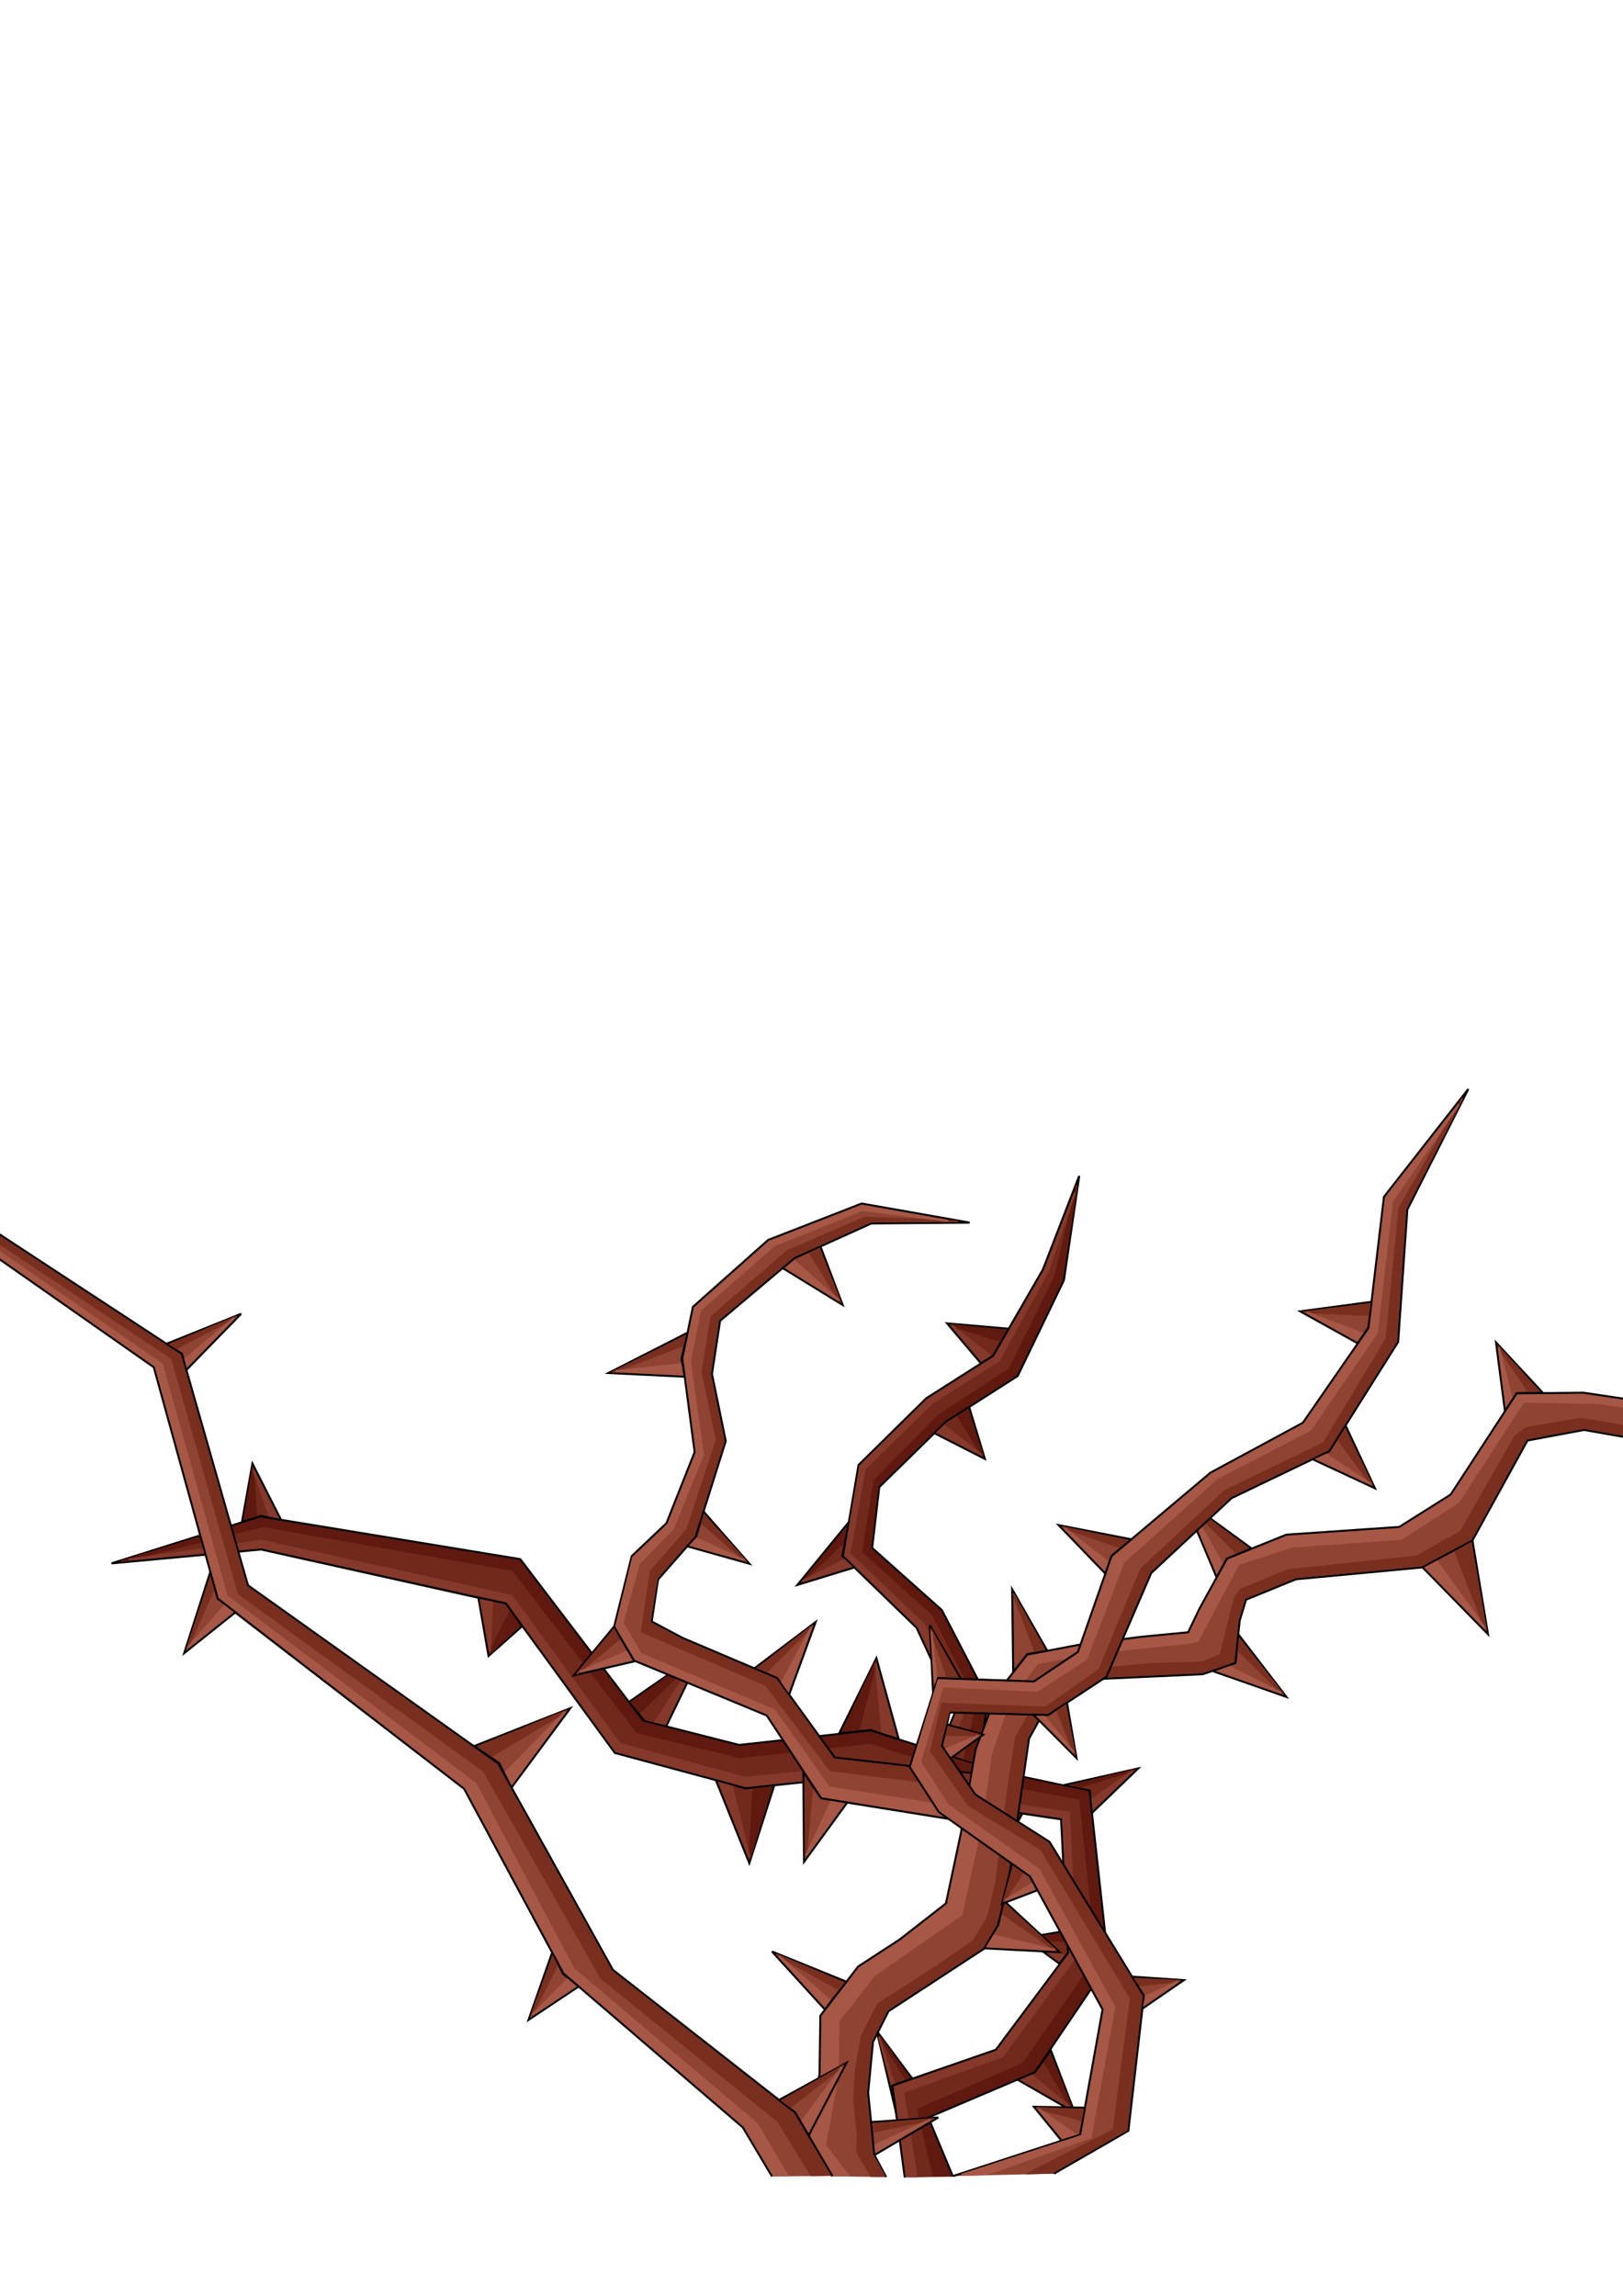 <?xml version="1.0" encoding="UTF-8" standalone="no"?>
<!-- Created with Inkscape (http://www.inkscape.org/) -->

<svg
   width="210mm"
   height="297mm"
   viewBox="0 0 210 297"
   version="1.1"
   id="svg1"
   inkscape:version="1.3.2 (091e20e, 2023-11-25, custom)"
   sodipodi:docname="AnimatedThornbushDie1.svg"
   xmlns:inkscape="http://www.inkscape.org/namespaces/inkscape"
   xmlns:sodipodi="http://sodipodi.sourceforge.net/DTD/sodipodi-0.dtd"
   xmlns="http://www.w3.org/2000/svg"
   xmlns:svg="http://www.w3.org/2000/svg">
  <sodipodi:namedview
     id="namedview1"
     pagecolor="#ffffff"
     bordercolor="#000000"
     borderopacity="0.25"
     inkscape:showpageshadow="2"
     inkscape:pageopacity="0.0"
     inkscape:pagecheckerboard="0"
     inkscape:deskcolor="#d1d1d1"
     inkscape:document-units="mm"
     inkscape:zoom="0.35355339"
     inkscape:cx="-330.92597"
     inkscape:cy="799.03066"
     inkscape:window-width="1920"
     inkscape:window-height="1009"
     inkscape:window-x="2552"
     inkscape:window-y="-3"
     inkscape:window-maximized="1"
     inkscape:current-layer="layer1" />
  <defs
     id="defs1" />
  <g
     inkscape:label="Ebene 1"
     inkscape:groupmode="layer"
     id="layer1">
    <g
       id="g28"
       inkscape:label="Arm3"
       style="display:inline"
       transform="rotate(-1.355,584.992,-847.531)">
      <path
         style="fill:#71291c;fill-opacity:1;stroke:#000000;stroke-width:0.265"
         d="m 90.501,270.311 -1.331,-11.915 13.502,-4.328 9.61,-12.26 -0.468,-17.339 -7.948,-1.381 -15.11,-5.046 -17.629,1.443 -16.833,-4.97 -13.594,-19.595 -31.541,-7.799 -19.4,1.338 19.417,-5.604 33.467,6.313 15.393,21.242 12.359,3.46 17.038,-1.478 17.076,5.873 11.066,2.627 1.92,22.343 -9.869,13.863 -13.906,5.525 3.006,7.718"
         id="path18"
         sodipodi:nodetypes="ccccccccccccccccccccccc" />
      <path
         style="fill:#71291c;fill-opacity:1;stroke:#000000;stroke-width:0.265"
         d="m 89.564,261.847 -0.393,-3.451 2.582,-0.87 -4.435,-6.238 z"
         id="path19"
         sodipodi:nodetypes="ccccc" />
      <path
         style="fill:#71291c;fill-opacity:1;stroke:#000000;stroke-width:0.265"
         d="m 105.382,257.999 2.243,-0.899 2.158,-2.783 2.878,8.098 z"
         id="path20"
         sodipodi:nodetypes="ccccc" />
      <path
         style="fill:#71291c;fill-opacity:1;stroke:#000000;stroke-width:0.265"
         d="m 111.133,243.122 1.166,-1.358 -0.059,-2.874 -5.511,0.809 z"
         id="path21"
         sodipodi:nodetypes="ccccc" />
      <path
         style="fill:#71291c;fill-opacity:1;stroke:#000000;stroke-width:0.265"
         d="m 115.803,223.757 -0.204,-2.908 -3.466,-0.767 9.806,-1.955 z"
         id="path22"
         sodipodi:nodetypes="ccccc" />
      <path
         style="fill:#71291c;fill-opacity:1;stroke:#000000;stroke-width:0.265"
         d="m 106.855,223.539 -3.064,-0.444 -3.044,-1.134 1.618,9.462 z"
         id="path23"
         sodipodi:nodetypes="ccccc" />
      <path
         style="fill:#71291c;fill-opacity:1;stroke:#000000;stroke-width:0.265"
         d="m 91.049,213.6 -3.63,-1.253 -4.034,0.309 5.029,-9.584 z"
         id="path24"
         sodipodi:nodetypes="ccccc" />
      <path
         style="fill:#71291c;fill-opacity:1;stroke:#000000;stroke-width:0.265"
         d="m 74.825,219.165 -3.781,0.331 -3.775,-1.177 4.081,10.855 z"
         id="path25"
         sodipodi:nodetypes="ccccc" />
      <path
         style="fill:#71291c;fill-opacity:1;stroke:#000000;stroke-width:0.265"
         d="m 42.674,197.853 -2.021,-3.017 -3.537,-0.817 1.136,7.565 z"
         id="path26"
         sodipodi:nodetypes="ccccc" />
      <path
         style="fill:#71291c;fill-opacity:1;stroke:#000000;stroke-width:0.265"
         d="m 61.013,211.236 -2.762,-0.735 -1.987,-2.528 9.693,-6.391 z"
         id="path27"
         sodipodi:nodetypes="ccccc" />
      <path
         style="fill:#71291c;fill-opacity:1;stroke:#000000;stroke-width:0.265"
         d="m 6.775,183.476 2.456,-0.684 2.603,0.584 -3.533,-7.381 z"
         id="path28"
         sodipodi:nodetypes="ccccc" />
      <path
         style="fill:#71291c;fill-opacity:1;stroke:#000000;stroke-width:0.265"
         d="m 101.165,217.067 1.603,-8.282 -5.746,-11.74 -8.82,-8.248 1.097,-7.844 8.829,-8.243 9.415,-5.706 6.279,-12.245 2.304,-13.451 -4.98,11.996 -6.705,11.006 -8.768,5.286 -8.976,8.423 -2.282,11.786 9.293,9.449 4.775,10.958 -2.314,5.067"
         id="path29"
         sodipodi:nodetypes="ccccccccccccccccc" />
      <path
         style="fill:#71291c;fill-opacity:1;stroke:#000000;stroke-width:0.265"
         d="m 101.495,206.302 8.564,0.099 -7.809,5.004 0.5,-2.607 z"
         id="path30"
         sodipodi:nodetypes="ccccc" />
      <path
         style="fill:#71291c;fill-opacity:1;stroke:#000000;stroke-width:0.265"
         d="m 85.912,191.239 -1.583,-1.493 0.926,-4.358 -6.825,7.955 z"
         id="path31"
         sodipodi:nodetypes="ccccc" />
      <path
         style="fill:#71291c;fill-opacity:1;stroke:#000000;stroke-width:0.265"
         d="m 96.559,174.114 1.599,-1.464 3.016,-1.802 1.881,6.772 z"
         id="path32"
         sodipodi:nodetypes="ccccc" />
      <path
         style="fill:#71291c;fill-opacity:1;stroke:#000000;stroke-width:0.265"
         d="m 102.817,165.226 c 0.084,0.041 1.634,-0.946 1.634,-0.946 l 2.061,-3.418 -7.925,-0.88 z"
         id="path33"
         sodipodi:nodetypes="ccccc" />
      <path
         style="fill:#5f190e;fill-opacity:1;stroke:#5f190e;stroke-width:0.265;stroke-opacity:1"
         d="m 120.817,281.446 -2.052,-8.532 13.662,-5.955 9.493,-13.73 -2.149,-20.554 -10.175,-1.84 -16.942,-5.377 -16.89,1.85 -13.314,-3.228 -16.075,-20.986 -32.349,-5.669 -18.353,4.59 18.027,-5.564 33.451,5.492 15.892,20.86 12.577,3.208 16.995,-1.883 17.161,5.453 10.938,2.236 2.437,22.104 -9.429,13.949 -13.942,5.915 3.177,7.672 z"
         id="path85"
         sodipodi:nodetypes="cccccccccccccccccccccccc"
         transform="rotate(1.355,584.992,-847.53)" />
      <path
         style="fill:#5f190e;fill-opacity:1;stroke:#5f190e;stroke-width:0.265;stroke-opacity:1"
         d="m 99.522,216.34 1.821,-7.271 -5.461,-11.459 -8.843,-8.337 1.654,-9.155 8.546,-8.251 9.278,-5.753 6.231,-11.943 3.028,-11.699 -2.2,12.202 -6.227,12.148 -9.334,5.617 -8.912,8.339 -1.153,8.157 8.864,8.255 5.694,11.649 -1.571,8.01 z"
         id="path86"
         sodipodi:nodetypes="cccccccccccccccccc" />
      <path
         style="fill:#5f190e;fill-opacity:1;stroke:#5f190e;stroke-width:0.265;stroke-opacity:1"
         d="m 90.913,257.539 -3.322,-5.646 3.752,5.513 z"
         id="path87"
         sodipodi:nodetypes="cccc" />
      <path
         style="fill:#5f190e;fill-opacity:1;stroke:#5f190e;stroke-width:0.265;stroke-opacity:1"
         d="m 108.932,255.83 3.466,6.299 -2.711,-7.286 z"
         id="path88"
         sodipodi:nodetypes="cccc" />
      <path
         style="fill:#5f190e;fill-opacity:1;stroke:#5f190e;stroke-width:0.265;stroke-opacity:1"
         d="m 112.006,240.223 -4.931,-0.365 4.933,-0.67 z"
         id="path89"
         sodipodi:nodetypes="cccc" />
      <path
         style="fill:#5f190e;fill-opacity:1;stroke:#5f190e;stroke-width:0.265;stroke-opacity:1"
         d="m 114.402,220.318 7.18,-2.014 -8.182,1.791 z"
         id="path90"
         sodipodi:nodetypes="cccc" />
      <path
         style="fill:#5f190e;fill-opacity:1;stroke:#5f190e;stroke-width:0.265;stroke-opacity:1"
         d="m 104.464,223.456 -2.045,7.565 4.024,-7.28 z"
         id="path91"
         sodipodi:nodetypes="cccc" />
      <path
         style="fill:#5f190e;fill-opacity:1;stroke:#5f190e;stroke-width:0.265;stroke-opacity:1"
         d="m 85.911,212.212 2.484,-8.804 -4.561,8.964 z"
         id="path92"
         sodipodi:nodetypes="cccc" />
      <path
         style="fill:#5f190e;fill-opacity:1;stroke:#5f190e;stroke-width:0.265;stroke-opacity:1"
         d="m 57.659,209.325 7.895,-7.317 -8.921,6.015 z"
         id="path93"
         sodipodi:nodetypes="cccc" />
      <path
         style="fill:#5f190e;fill-opacity:1;stroke:#5f190e;stroke-width:0.265;stroke-opacity:1"
         d="m 72.116,219.663 -0.754,9.065 3.068,-9.256 z"
         id="path94"
         sodipodi:nodetypes="cccc" />
      <path
         style="fill:#5f190e;fill-opacity:1;stroke:#5f190e;stroke-width:0.265;stroke-opacity:1"
         d="m 41.114,196.005 -2.772,5.296 3.972,-3.506 z"
         id="path95"
         sodipodi:nodetypes="cccc" />
      <path
         style="fill:#5f190e;fill-opacity:1;stroke:#5f190e;stroke-width:0.265;stroke-opacity:1"
         d="m 8.621,182.698 -0.258,-6.268 -1.265,6.69 z"
         id="path96"
         sodipodi:nodetypes="cccc" />
      <path
         style="fill:#5f190e;fill-opacity:1;stroke:#5f190e;stroke-width:0.265;stroke-opacity:1"
         d="m 102.524,207.769 7.062,-1.213 -7.657,0.015 z"
         id="path97"
         sodipodi:nodetypes="cccc" />
      <path
         style="fill:#5f190e;fill-opacity:1;stroke:#5f190e;stroke-width:0.265;stroke-opacity:1"
         d="m 84.4,188.057 -5.278,4.836 5.653,-6.532 z"
         id="path98"
         sodipodi:nodetypes="cccc" />
      <path
         style="fill:#5f190e;fill-opacity:1;stroke:#5f190e;stroke-width:0.265;stroke-opacity:1"
         d="m 99.723,172.022 3.096,5.322 -1.802,-6.099 z"
         id="path99"
         sodipodi:nodetypes="cccc" />
      <path
         style="fill:#5f190e;fill-opacity:1;stroke:#5f190e;stroke-width:0.265;stroke-opacity:1"
         d="m 105.311,162.367 -6.38,-2.175 7.152,0.889 z"
         id="path100"
         sodipodi:nodetypes="cccc" />
      <path
         style="fill:#84392a;fill-opacity:1;stroke:#84392a;stroke-width:0.265;stroke-opacity:1"
         d="m 115.343,269.588 -1.619,-6.071 1.908,5.935 z"
         id="path134"
         transform="rotate(1.355,584.992,-847.53)"
         sodipodi:nodetypes="cccc" />
      <path
         style="fill:#84392a;fill-opacity:1;stroke:#84392a;stroke-width:0.265;stroke-opacity:1"
         d="m 105.963,258.049 6.256,3.785 -4.956,-4.314 z"
         id="path135"
         sodipodi:nodetypes="cccc" />
      <path
         style="fill:#84392a;fill-opacity:1;stroke:#84392a;stroke-width:0.265;stroke-opacity:1"
         d="m 111.101,242.756 -3.666,-2.854 4.24,2.17 z"
         id="path136"
         sodipodi:nodetypes="cccc" />
      <path
         style="fill:#84392a;fill-opacity:1;stroke:#84392a;stroke-width:0.265;stroke-opacity:1"
         d="m 116.039,223.162 5.213,-4.765 -5.303,3.591 z"
         id="path137"
         sodipodi:nodetypes="cccc" />
      <path
         style="fill:#84392a;fill-opacity:1;stroke:#84392a;stroke-width:0.265;stroke-opacity:1"
         d="m 102.632,210.845 6.637,-4.216 -6.432,3.131 z"
         id="path138"
         sodipodi:nodetypes="cccc" />
      <path
         style="fill:#84392a;fill-opacity:1;stroke:#84392a;stroke-width:0.265;stroke-opacity:1"
         d="m 79.012,192.903 c 0.089,-0.028 6.38,-1.797 6.38,-1.797 l -0.866,-0.833 z"
         id="path139"
         sodipodi:nodetypes="cccc" />
      <path
         style="fill:#84392a;fill-opacity:1;stroke:#84392a;stroke-width:0.265;stroke-opacity:1"
         d="m 96.994,174.048 5.669,3.06 -4.762,-3.875 z"
         id="path140"
         sodipodi:nodetypes="cccc" />
      <path
         style="fill:#84392a;fill-opacity:1;stroke:#84392a;stroke-width:0.265;stroke-opacity:1"
         d="m 99.188,160.294 3.707,4.599 1.102,-0.644 z"
         id="path141"
         sodipodi:nodetypes="cccc" />
      <path
         style="fill:#84392a;fill-opacity:1;stroke:#84392a;stroke-width:0.265;stroke-opacity:1"
         d="m 92.026,270.204 -1.477,-10.937 12.942,-4.336 9.794,-12.653 -0.448,-18.643 -8.879,-1.534 -15.04,-5.291 -17.856,1.318 -16.102,-4.76 -13.557,-19.472 -32.182,-7.891 -17.206,2.032 17.18,-1.192 31.618,7.756 13.638,19.686 16.694,4.933 17.629,-1.439 15.143,5.047 8.144,1.396 0.505,17.643 -9.743,12.428 -13.355,4.29 1.267,11.559 z"
         id="path142"
         sodipodi:nodetypes="cccccccccccccccccccccccc" />
      <path
         style="fill:#84392a;fill-opacity:1;stroke:#84392a;stroke-width:0.265;stroke-opacity:1"
         d="m 97.353,215.57 2.283,-5.589 -4.958,-11.13 -9.431,-9.39 2.237,-10.928 8.931,-8.334 8.711,-5.235 6.653,-11.396 3.734,-10.093 -4.119,9.941 -6.76,11.094 -8.799,5.29 -8.931,8.387 -2.237,11.489 9.26,9.429 4.829,11.062 -2.266,5.062 z"
         id="path143"
         sodipodi:nodetypes="cccccccccccccccccc" />
      <path
         style="fill:#84392a;fill-opacity:1;stroke:#84392a;stroke-width:0.265;stroke-opacity:1"
         d="m 102.391,222.866 0.108,7.786 -1.409,-8.269 z"
         id="path144"
         sodipodi:nodetypes="cccc" />
      <path
         style="fill:#84392a;fill-opacity:1;stroke:#84392a;stroke-width:0.265;stroke-opacity:1"
         d="m 90.682,213.196 -2.372,-9.445 0.622,8.852 z"
         id="path145"
         sodipodi:nodetypes="cccc" />
      <path
         style="fill:#84392a;fill-opacity:1;stroke:#84392a;stroke-width:0.265;stroke-opacity:1"
         d="m 69.352,219.248 2.021,9.226 -3.659,-9.734 z"
         id="path146"
         sodipodi:nodetypes="cccc" />
      <path
         style="fill:#84392a;fill-opacity:1;stroke:#84392a;stroke-width:0.265;stroke-opacity:1"
         d="m 60.879,210.927 4.462,-8.706 -5.726,8.382 z"
         id="path147"
         sodipodi:nodetypes="cccc" />
      <path
         style="fill:#84392a;fill-opacity:1;stroke:#84392a;stroke-width:0.265;stroke-opacity:1"
         d="m 37.427,194.357 1.011,6.674 0.435,-6.346 z"
         id="path148"
         sodipodi:nodetypes="cccc" />
      <path
         style="fill:#84392a;fill-opacity:1;stroke:#84392a;stroke-width:0.265;stroke-opacity:1"
         d="m 11.369,183.002 -2.978,-6.205 1.929,5.969 z"
         id="path149"
         sodipodi:nodetypes="cccc" />
    </g>
    <g
       id="g10"
       inkscape:label="Arm1"
       style="display:inline"
       transform="rotate(-1.355,584.992,-847.531)">
      <path
         style="display:inline;fill:#8f4333;fill-opacity:1;stroke:#000000;stroke-width:0.265;stroke-opacity:1"
         d="m 88.086,270.198 -1.455,-2.887 -0.616,-8.084 0.781,-6.539 2.102,-3.932 12.619,-7.829 1.781,-2.95 1.442,-5.236 3.165,-18.805 3.076,-5.245 4.807,-2.232 14.784,-0.326 4.241,-1.33 0.705,-5.477 0.884,-2.701 6.521,-2.486 16.413,-1.151 6.517,-3.303 7.446,-12.784 7.357,-1.194 10.357,2.08 11.604,-2.435 9.999,-8.958 -10.182,5.365 -7.588,1.593 -14.145,-2.455 -8.66,-0.116 -8.834,12.873 -6.758,4.04 -14.619,0.652 -7.745,2.901 -3.723,6.392 -1.536,3.031 -6.124,0.442 -8.164,0.861 -6.611,1.098 -4.058,4.923 -2.901,7.204 -2.147,10.713 -2.156,9.079 -6.102,4.526 -5.455,3.379 -5.031,6.236 -0.286,7.517 -1.589,8.177 2.908,5.115"
         id="path1"
         sodipodi:nodetypes="cccccccccccccccccccccccccccccccccccccccccccccc" />
      <path
         style="fill:#8f4333;fill-opacity:1;stroke:#000000;stroke-width:0.265"
         d="m 86.626,267.325 8.383,-4.668 -8.705,0.387 z"
         id="path2"
         sodipodi:nodetypes="cccc" />
      <path
         style="fill:#8f4333;fill-opacity:1;stroke:#000000;stroke-width:0.265"
         d="m 80.68,248.343 c 0.036,-0.111 2.887,-3.521 2.887,-3.521 l -9.553,-4.14 z"
         id="path3"
         sodipodi:nodetypes="cccc" />
      <path
         style="fill:#8f4333;fill-opacity:1;stroke:#000000;stroke-width:0.265"
         d="m 101.464,240.914 1.882,-2.986 0.836,-3.085 7.029,6.807 z"
         id="path4"
         sodipodi:nodetypes="ccccc" />
      <path
         style="fill:#8f4333;fill-opacity:1;stroke:#000000;stroke-width:0.265"
         d="m 106.07,205.282 1.886,-2.28 2.565,-0.396 -4.332,-8.034 z"
         id="path5"
         sodipodi:nodetypes="ccccc" />
      <path
         style="fill:#8f4333;fill-opacity:1;stroke:#000000;stroke-width:0.265"
         d="m 131.868,205.756 2.982,-0.981 0.471,-3.663 6.003,8.208 z"
         id="path6"
         sodipodi:nodetypes="ccccc" />
      <path
         style="fill:#8f4333;fill-opacity:1;stroke:#000000;stroke-width:0.265"
         d="m 132.66,193.615 1.378,-2.33 3.203,-1.289 -8.6,-6.579 z"
         id="path7"
         sodipodi:nodetypes="ccccc" />
      <path
         style="fill:#8f4333;fill-opacity:1;stroke:#000000;stroke-width:0.265"
         d="m 159.324,192.967 6.549,-3.319 1.723,12.178 z"
         id="path8"
         sodipodi:nodetypes="cccc" />
      <path
         style="fill:#8f4333;fill-opacity:1;stroke:#000000;stroke-width:0.265"
         d="m 170.472,172.969 1.599,-2.226 3.336,0.013 -5.872,-6.62 z"
         id="path9"
         sodipodi:nodetypes="ccccc" />
      <path
         style="fill:#8f4333;fill-opacity:1;stroke:#000000;stroke-width:0.265"
         d="m 190.953,177.826 6.626,-1.449 -1.821,10.526 z"
         id="path10"
         sodipodi:nodetypes="cccc" />
      <path
         style="fill:#8f4333;fill-opacity:1;stroke:#000000;stroke-width:0.265"
         d="m 98.999,224.384 -18.143,-3.356 -6.797,-10.889 -16.985,-7.503 -2.493,-4.409 2.507,-9.119 4.58,-4.136 3.87,-9.12 -1.309,-12.146 1.527,-6.637 9.938,-8.425 12.208,-4.422 13.897,2.796 -12.712,-0.197 -10.081,4.274 -9.781,7.855 -1.216,6.845 1.58,8.723 -4.191,12.284 -4.999,5.432 -0.938,5.401 3.954,2.22 12.094,5.466 7.209,10.459 17.525,2.426"
         id="path34"
         sodipodi:nodetypes="ccccccccccccccccccccccccc" />
      <path
         style="fill:#8f4333;fill-opacity:1;stroke:#000000;stroke-width:0.265"
         d="m 84.194,221.648 -3.354,-0.642 -2.224,-3.399 -0.181,11.566 z"
         id="path35"
         sodipodi:nodetypes="ccccc" />
      <path
         style="fill:#8f4333;fill-opacity:1;stroke:#000000;stroke-width:0.265"
         d="m 76.974,207.601 -1.455,-2.262 -2.888,-1.353 8.031,-5.779 z"
         id="path36"
         sodipodi:nodetypes="ccccc" />
      <path
         style="fill:#8f4333;fill-opacity:1;stroke:#000000;stroke-width:0.265"
         d="m 57.087,202.73 -2.514,-4.555 -5.349,6.18 z"
         id="path37"
         sodipodi:nodetypes="cccc" />
      <path
         style="fill:#8f4333;fill-opacity:1;stroke:#000000;stroke-width:0.265"
         d="m 64.253,188.002 1.21,-1.215 1.035,-3.22 5.77,6.888 z"
         id="path38"
         sodipodi:nodetypes="ccccc" />
      <path
         style="fill:#8f4333;fill-opacity:1;stroke:#000000;stroke-width:0.265"
         d="m 64.472,166.071 -0.341,-2.34 0.846,-3.336 -10.345,4.965 z"
         id="path39"
         sodipodi:nodetypes="ccccc" />
      <path
         style="fill:#8f4333;fill-opacity:1;stroke:#000000;stroke-width:0.265"
         d="m 77.502,152.332 1.628,-1.297 3.298,-1.411 2.695,7.645 z"
         id="path40"
         sodipodi:nodetypes="ccccc" />
      <path
         style="fill:#782f1f;fill-opacity:1;stroke:#782f1f;stroke-width:0.265;stroke-opacity:1"
         d="m 112.202,281.692 -1.692,-0.051 -1.747,-3.116 0.136,-2.219 -0.379,-4.406 0.333,-4.025 0.893,-4.383 2.152,-4.02 7.872,-4.806 4.701,-3.087 1.936,-3.057 1.174,-4.488 1.056,-7.135 1.015,-6.41 0.934,-5.108 3.4,-5.728 1.266,-1.013 3.659,-1.706 9.507,-0.629 6.508,-0.035 2.376,-0.945 1.059,-3.837 1.001,-3.659 0.838,-0.907 6.081,-2.341 16.632,-1.348 5.84,-3.108 7.329,-12.168 1.473,-1.043 7.124,-1.015 10.868,2.13 10.964,-2.071 9.498,-7.368 -9.151,8.162 -11.524,2.397 -10.323,-2.061 -7.533,1.214 -7.421,12.785 -6.516,3.304 -16.341,1.133 -6.664,2.541 -0.941,2.838 -0.66,5.324 -4.054,1.284 -14.842,0.336 -4.889,2.277 -3.14,5.343 -3.185,18.833 -1.408,5.215 -1.828,2.911 -12.531,7.768 -2.16,4.043 -0.81,6.621 0.618,8.022 z"
         id="path51"
         sodipodi:nodetypes="ccccccccccccccccccccccccccccccccccccccccccccccccccccccc"
         transform="translate(-24.342,-11.642)" />
      <path
         style="fill:#782f1f;fill-opacity:1;stroke:#782f1f;stroke-width:0.265;stroke-opacity:1"
         d="m 124.08,231.652 -17.617,-2.602 -8.091,-11.233 -15.86,-7.257 1.312,-7.748 4.869,-5.322 4.092,-11.506 -1.638,-8.762 1.296,-7.136 10.06,-8.309 10.119,-4.079 12.029,0.753 -11.262,-0.251 -10.152,4.308 -9.912,7.925 -1.234,6.999 1.574,8.735 -4.156,12.138 -4.907,5.35 -1.062,5.771 4.115,2.31 12.04,5.447 7.201,10.481 17.521,2.414 z"
         id="path53"
         sodipodi:nodetypes="ccccccccccccccccccccccccc"
         transform="translate(-24.342,-11.642)" />
      <path
         style="fill:#782f1f;stroke:#782f1f;stroke-width:0.265"
         d="m 113.088,275.759 7.769,-1.654 -7.868,0.665 z"
         id="path70"
         sodipodi:nodetypes="cccc"
         transform="rotate(1.355,584.992,-847.53)" />
      <path
         style="fill:#782f1f;stroke:#782f1f;stroke-width:0.265"
         d="m 108.453,257.325 -8.045,-4.499 8.707,3.659 z"
         id="path71"
         sodipodi:nodetypes="cccc"
         transform="rotate(1.355,584.992,-847.53)" />
      <path
         style="fill:#782f1f;stroke:#782f1f;stroke-width:0.265"
         d="m 129.771,247.568 6.909,4.807 -6.633,-5.977 z"
         id="path72"
         sodipodi:nodetypes="cccc"
         transform="rotate(1.355,584.992,-847.53)" />
      <path
         style="fill:#782f1f;stroke:#782f1f;stroke-width:0.265"
         d="m 133.915,213.559 -2.815,-7.41 3.984,7.199 z"
         id="path73"
         sodipodi:nodetypes="cccc"
         transform="rotate(1.355,584.992,-847.53)" />
      <path
         style="fill:#782f1f;stroke:#782f1f;stroke-width:0.265"
         d="m 160.27,213.528 5.785,5.707 -5.633,-7.11 z"
         id="path74"
         sodipodi:nodetypes="cccc"
         transform="rotate(1.355,584.992,-847.53)" />
      <path
         style="fill:#782f1f;stroke:#782f1f;stroke-width:0.265"
         d="m 159.935,200.849 -6.433,-6.473 7.866,5.872 z"
         id="path75"
         sodipodi:nodetypes="cccc"
         transform="rotate(1.355,584.992,-847.53)" />
      <path
         style="fill:#782f1f;stroke:#782f1f;stroke-width:0.265"
         d="m 188.325,200.749 3.959,10.218 -1.974,-11.286 z"
         id="path76"
         sodipodi:nodetypes="cccc"
         transform="rotate(1.355,584.992,-847.53)" />
      <path
         style="fill:#782f1f;stroke:#782f1f;stroke-width:0.265"
         d="m 197.742,179.935 -3.949,-5.797 5.228,5.784 z"
         id="path77"
         sodipodi:nodetypes="cccc"
         transform="rotate(1.355,584.992,-847.53)" />
      <path
         style="fill:#782f1f;stroke:#782f1f;stroke-width:0.265"
         d="m 219.545,186.098 0.683,9.289 1.357,-9.795 z"
         id="path78"
         sodipodi:nodetypes="cccc"
         transform="rotate(1.355,584.992,-847.53)" />
      <path
         style="fill:#782f1f;stroke:#782f1f;stroke-width:0.265"
         d="m 105.075,231.39 -0.835,9.043 -0.022,-10.326 z"
         id="path79"
         sodipodi:nodetypes="cccc"
         transform="rotate(1.355,584.992,-847.53)" />
      <path
         style="fill:#782f1f;stroke:#782f1f;stroke-width:0.265"
         d="m 99.231,216.219 5.979,-5.96 -7.081,5.502 z"
         id="path80"
         sodipodi:nodetypes="cccc"
         transform="rotate(1.355,584.992,-847.53)" />
      <path
         style="fill:#782f1f;stroke:#782f1f;stroke-width:0.265"
         d="m 80.078,212.034 -5.445,4.529 4.792,-5.699 z"
         id="path81"
         sodipodi:nodetypes="cccc"
         transform="rotate(1.355,584.992,-847.53)" />
      <path
         style="fill:#782f1f;stroke:#782f1f;stroke-width:0.265"
         d="m 90.844,197.068 5.753,5.003 -5.471,-6.028 z"
         id="path82"
         sodipodi:nodetypes="cccc"
         transform="rotate(1.355,584.992,-847.53)" />
      <path
         style="fill:#782f1f;stroke:#782f1f;stroke-width:0.265"
         d="m 88.314,174.058 -9.084,3.484 9.369,-4.652 z"
         id="path83"
         sodipodi:nodetypes="cccc"
         transform="rotate(1.355,584.992,-847.53)" />
      <path
         style="fill:#782f1f;stroke:#782f1f;stroke-width:0.265"
         d="m 104.812,162.118 3.944,6.387 -2.765,-6.927 z"
         id="path84"
         sodipodi:nodetypes="cccc"
         transform="rotate(1.355,584.992,-847.53)" />
      <path
         style="display:inline;fill:#a65746;fill-opacity:1;stroke:#a65746;stroke-width:0.265;stroke-opacity:1"
         d="m 83.177,269.884 -2.902,-4.012 1.856,-8.894 0.255,-7.103 4.796,-5.845 11.446,-7.536 2.692,-10.979 1.619,-9.697 2.63,-7.156 3.669,-4.482 7.484,-1.173 12.252,-0.975 1.063,-0.269 5.488,-9.767 6.991,-2.092 14.154,-0.674 7.465,-4.554 8.776,-12.821 9.866,0.438 11.943,2.14 7.903,-1.794 8.066,-4.93 -8.158,4.3 -7.682,1.617 -14.185,-2.461 -8.485,-0.117 -8.803,12.813 -6.861,4.097 -14.629,0.652 -7.627,2.871 -3.664,6.275 -1.604,3.166 -6.215,0.451 -8.225,0.864 -6.488,1.078 -3.974,4.815 -2.866,7.14 -2.168,10.802 -2.155,9.076 -6.17,4.586 -5.45,3.367 -4.939,6.126 -0.29,7.445 -1.6,8.255 2.965,4.908 z"
         id="path101"
         sodipodi:nodetypes="cccccccccccccccccccccccccccccccccccccccccccccc" />
      <path
         style="fill:#a65746;fill-opacity:1;stroke:#a65746;stroke-width:0.265;stroke-opacity:1"
         d="m 98.374,222.64 -16.489,-3.005 -6.827,-10.142 -17.099,-7.689 -2.282,-4.089 2.303,-7.612 4.509,-4.407 4.119,-9.501 -1.419,-12.036 1.481,-6.627 9.791,-8.187 11.507,-4.283 11.058,1.664 -11.098,-2.233 -12.094,4.382 -9.841,8.337 -1.5,6.513 1.318,12.167 -3.92,9.236 -4.655,4.203 -2.384,8.81 2.409,4.285 16.981,7.505 6.771,10.837 17.907,3.32 0.265,-1.312 z"
         id="path102"
         sodipodi:nodetypes="ccccccccccccccccccccccccccc" />
      <path
         style="fill:#a65746;stroke:#a65746;stroke-width:0.265"
         d="m 113.338,278.364 7.07,-4.163 -7.133,3.29 z"
         id="path114"
         sodipodi:nodetypes="cccc"
         transform="rotate(1.355,584.992,-847.53)" />
      <path
         style="fill:#a65746;stroke:#a65746;stroke-width:0.265"
         d="m 80.675,247.927 -5.783,-6.644 6.417,5.851 z"
         id="path115"
         sodipodi:nodetypes="cccc" />
      <path
         style="fill:#a65746;stroke:#a65746;stroke-width:0.265"
         d="m 127.771,251.798 8.692,0.457 -7.84,-1.845 z"
         id="path116"
         transform="rotate(1.355,584.992,-847.53)"
         sodipodi:nodetypes="cccc" />
      <path
         style="fill:#a65746;stroke:#a65746;stroke-width:0.265"
         d="m 157.675,216.17 8.133,2.855 -6.703,-3.36 z"
         id="path117"
         sodipodi:nodetypes="cccc"
         transform="rotate(1.355,584.992,-847.53)" />
      <path
         style="fill:#a65746;stroke:#a65746;stroke-width:0.265"
         d="m 153.729,194.606 4.384,7.608 -0.672,1.235 z"
         id="path118"
         sodipodi:nodetypes="cccc"
         transform="rotate(1.355,584.992,-847.53)" />
      <path
         style="fill:#a65746;stroke:#a65746;stroke-width:0.265"
         d="m 184.465,202.807 7.68,7.834 -6.203,-8.614 z"
         id="path119"
         transform="rotate(1.355,584.992,-847.53)"
         sodipodi:nodetypes="cccc" />
      <path
         style="fill:#a65746;stroke:#a65746;stroke-width:0.265"
         d="m 170.658,172.29 -0.783,-7.457 1.496,6.423 z"
         id="path120"
         sodipodi:nodetypes="cccc" />
      <path
         style="fill:#a65746;stroke:#a65746;stroke-width:0.265"
         d="m 215.706,187.021 4.491,8.02 -2.951,-8.382 z"
         id="path121"
         sodipodi:nodetypes="cccc"
         transform="rotate(1.355,584.992,-847.53)" />
      <path
         style="fill:#a65746;stroke:#a65746;stroke-width:0.265"
         d="m 83.724,221.832 -5.011,6.543 3.421,-6.859 z"
         id="path122"
         sodipodi:nodetypes="cccc" />
      <path
         style="fill:#a65746;stroke:#a65746;stroke-width:0.265"
         d="m 101.994,218.714 3.017,-8.25 -3.812,7.126 z"
         id="path123"
         sodipodi:nodetypes="cccc"
         transform="rotate(1.355,584.992,-847.53)" />
      <path
         style="fill:#a65746;stroke:#a65746;stroke-width:0.265"
         d="m 49.987,203.916 6.694,-1.374 -0.573,-1.058 z"
         id="path124"
         sodipodi:nodetypes="cccc" />
      <path
         style="fill:#a65746;stroke:#a65746;stroke-width:0.265"
         d="m 64.761,187.882 6.867,2.102 -6.056,-2.921 z"
         id="path125"
         sodipodi:nodetypes="cccc" />
      <path
         style="fill:#a65746;stroke:#a65746;stroke-width:0.265"
         d="m 64.155,165.791 -8.608,-0.632 8.425,-0.707 z"
         id="path126"
         sodipodi:nodetypes="cccc" />
      <path
         style="fill:#a65746;stroke:#a65746;stroke-width:0.265"
         d="m 77.953,152.312 6.712,4.36 -5.651,-5.217 z"
         id="path127"
         sodipodi:nodetypes="cccc" />
    </g>
    <g
       id="g17"
       inkscape:label="Arm2"
       style="display:inline"
       transform="rotate(-1.355,584.992,-847.531)">
      <path
         style="fill:#8f4333;fill-opacity:1;stroke:#000000;stroke-width:0.265"
         d="m -28.243,145.56 -2.333,-1.786 -0.243,-2.879 -4.434,8.798 z"
         id="path17"
         sodipodi:nodetypes="ccccc" />
      <path
         style="fill:#8f4333;fill-opacity:1;stroke:#000000;stroke-width:0.265"
         d="M 81.126,269.887 76.499,261.575 53.374,242.571 39.168,215.534 7.344,191.716 -0.509,161.579 -28.071,142.557 l -4.764,-26.832 2.251,28.055 26.421,19.445 7.573,30.175 31.28,25.3 12.275,24.172 22.748,20.48 3.613,6.416"
         id="path11"
         sodipodi:nodetypes="ccccccccccccccc" />
      <path
         style="fill:#8f4333;fill-opacity:1;stroke:#000000;stroke-width:0.265"
         d="m 74.426,259.928 8.858,-4.596 -5.09,9.242 -1.701,-3.031 z"
         id="path12"
         sodipodi:nodetypes="ccccc" />
      <path
         style="fill:#8f4333;fill-opacity:1;stroke:#000000;stroke-width:0.265"
         d="m 48.899,244.609 -1.981,-1.697 -1.334,-2.786 -3.269,8.642 z"
         id="path13"
         sodipodi:nodetypes="ccccc" />
      <path
         style="fill:#8f4333;fill-opacity:1;stroke:#000000;stroke-width:0.265"
         d="m 40.813,218.685 -1.518,-3.198 -3.162,-2.289 12.532,-4.6 z"
         id="path14"
         sodipodi:nodetypes="ccccc" />
      <path
         style="fill:#8f4333;fill-opacity:1;stroke:#000000;stroke-width:0.265"
         d="m 5.641,195.168 -2.249,-1.833 -0.875,-3.455 -3.616,10.404 z"
         id="path15"
         sodipodi:nodetypes="ccccc" />
      <path
         style="fill:#8f4333;fill-opacity:1;stroke:#000000;stroke-width:0.265"
         d="m -2.483,160.247 1.99,1.309 0.526,2.127 7.255,-7.099 z"
         id="path16"
         sodipodi:nodetypes="ccccc" />
      <path
         style="display:inline;fill:#782f1f;fill-opacity:1;stroke:#782f1f;stroke-width:0.265;stroke-opacity:1"
         d="m 104.863,281.215 -4.168,-6.798 L 77.783,255.873 62.628,229.111 30.904,206.147 22.269,175.71 -5.262,157.369 l -4.199,-24.55 4.746,24.121 28.004,18.363 8.578,29.938 32.39,23.084 14.84,26.675 23.577,18.482 4.655,7.872 -2.35,0.035 z"
         id="path54"
         sodipodi:nodetypes="ccccccccccccccccc"
         transform="rotate(1.355,584.992,-847.53)" />
      <path
         style="fill:#782f1f;stroke:#782f1f;stroke-width:0.265"
         d="m 75.972,260.808 6.996,-5.187 -8.07,4.363 z"
         id="path55"
         sodipodi:nodetypes="cccc" />
      <path
         style="fill:#782f1f;stroke:#782f1f;stroke-width:0.265"
         d="m 46.12,241.84 -3.526,6.651 3.025,-7.717 z"
         id="path56"
         sodipodi:nodetypes="cccc" />
      <path
         style="fill:#782f1f;stroke:#782f1f;stroke-width:0.265"
         d="m 38.381,214.51 9.843,-5.614 -11.566,4.386 z"
         id="path57"
         sodipodi:nodetypes="cccc" />
      <path
         style="fill:#782f1f;stroke:#782f1f;stroke-width:0.265"
         d="m 2.837,192.233 -3.623,7.682 3.259,-9.118 z"
         id="path58"
         sodipodi:nodetypes="cccc" />
      <path
         style="fill:#782f1f;stroke:#782f1f;stroke-width:0.265"
         d="m -1.162,160.804 7.884,-3.879 -8.629,3.381 z"
         id="path59"
         sodipodi:nodetypes="cccc" />
      <path
         style="fill:#782f1f;stroke:#782f1f;stroke-width:0.265"
         d="m -30.903,143.106 -4.008,6.217 3.901,-7.47 z"
         id="path60"
         sodipodi:nodetypes="cccc" />
      <path
         style="fill:#a65746;fill-opacity:1;stroke:#a65746;stroke-width:0.265;stroke-opacity:1"
         d="m 101.876,281.413 -3.977,-6.701 -23.685,-19.98 -12.689,-23.981 -32.207,-24.278 -8.362,-29.973 -27.015,-18.683 -3.07,-23.054 2.412,23.144 26.842,18.805 8.279,29.924 31.861,24.601 12.848,23.884 23.21,19.925 3.786,6.372 z"
         id="path104"
         sodipodi:nodetypes="cccccccccccccccc"
         transform="rotate(1.355,584.992,-847.53)" />
      <path
         style="fill:#a65746;stroke:#a65746;stroke-width:0.265"
         d="m 78.198,264.012 4.539,-8.21 -5.293,6.86 z"
         id="path128"
         sodipodi:nodetypes="cccc" />
      <path
         style="fill:#a65746;stroke:#a65746;stroke-width:0.265"
         d="m 48.462,244.588 -5.66,3.571 4.629,-4.471 z"
         id="path129"
         sodipodi:nodetypes="cccc" />
      <path
         style="fill:#a65746;stroke:#a65746;stroke-width:0.265"
         d="m 40.867,218.19 7.113,-9.148 -7.836,7.629 z"
         id="path130"
         sodipodi:nodetypes="cccc" />
      <path
         style="display:inline;fill:#a65746;stroke:#a65746;stroke-width:0.265"
         d="m 5.213,195.16 -5.823,4.427 4.836,-5.238 z"
         id="path131"
         sodipodi:nodetypes="cccc" />
      <path
         style="fill:#a65746;stroke:#a65746;stroke-width:0.265"
         d="m 0.172,163.156 6.207,-6.054 -6.439,5.144 z"
         id="path132"
         sodipodi:nodetypes="cccc" />
      <path
         style="fill:#a65746;stroke:#a65746;stroke-width:0.265"
         d="m -28.714,145.534 -6.026,3.556 5.117,-4.262 z"
         id="path133"
         sodipodi:nodetypes="cccc" />
    </g>
    <g
       id="g50"
       inkscape:label="Arm4"
       style="display:inline"
       transform="rotate(-1.355,584.992,-847.531)">
      <path
         style="display:inline;fill:#8f4333;fill-opacity:1;stroke:#000000;stroke-width:0.265"
         d="m 96.771,270.272 16.531,-4.964 3.297,-16.124 -8.977,-17.418 -11.593,-8.614 -3.621,-5.903 3.908,-11.414 12.403,0.729 5.788,-3.69 4.634,-12.292 13.062,-10.493 12.097,-6.164 8.768,-12.049 2.417,-16.926 11.235,-13.682 -8.254,15.398 -1.597,17.093 -9.233,13.918 -12.784,5.768 -10.63,9.45 -6.114,13.272 -7.629,4.767 -12.764,-0.631 -1.057,4.314 4.14,6.391 9.439,6.334 11.738,20.219 -2.416,17.392 -9.755,5.32"
         id="path41"
         sodipodi:nodetypes="ccccccccccccccccccccccccccccc" />
      <path
         style="fill:#8f4333;fill-opacity:1;stroke:#000000;stroke-width:0.265"
         d="m 110.877,266.016 2.432,-0.693 0.735,-3.479 -6.621,-0.276 z"
         id="path42"
         sodipodi:nodetypes="ccccc" />
      <path
         style="fill:#8f4333;fill-opacity:1;stroke:#000000;stroke-width:0.265"
         d="m 121.681,249.246 0.307,-1.693 -1.482,-2.52 6.686,0.611 z"
         id="path43"
         sodipodi:nodetypes="ccccc" />
      <path
         style="fill:#8f4333;fill-opacity:1;stroke:#000000;stroke-width:0.265"
         d="m 108.519,233.574 -0.925,-1.831 -2.269,-1.662 -1.41,5.124 z"
         id="path44"
         sodipodi:nodetypes="ccccc" />
      <path
         style="fill:#8f4333;fill-opacity:1;stroke:#000000;stroke-width:0.265"
         d="m 97.683,216.237 -1.078,-1.651 0.757,-2.725 4.621,1.428 z"
         id="path45"
         sodipodi:nodetypes="ccccc" />
      <path
         style="fill:#8f4333;fill-opacity:1;stroke:#000000;stroke-width:0.265"
         d="m 95.647,207.803 0.677,-1.982 2.939,0.165 -3.834,-6.996 z"
         id="path46"
         sodipodi:nodetypes="ccccc" />
      <path
         style="fill:#8f4333;fill-opacity:1;stroke:#000000;stroke-width:0.265"
         d="m 108.563,210.856 1.897,0.08 2.46,-1.579 1.073,7.229 z"
         id="path47"
         sodipodi:nodetypes="ccccc" />
      <path
         style="fill:#8f4333;fill-opacity:1;stroke:#000000;stroke-width:0.265"
         d="m 118.267,192.804 0.898,-2.263 2.568,-2.07 -9.329,-2.052 z"
         id="path48"
         sodipodi:nodetypes="ccccc" />
      <path
         style="fill:#8f4333;fill-opacity:1;stroke:#000000;stroke-width:0.265"
         d="m 145.4,178.643 2.235,-0.965 2.164,-3.295 3.621,8.228 z"
         id="path49"
         sodipodi:nodetypes="ccccc" />
      <path
         style="fill:#8f4333;fill-opacity:1;stroke:#000000;stroke-width:0.265"
         d="m 151.626,163.8 1.425,-1.959 0.553,-3.351 -9.3,1.015 z"
         id="path50"
         sodipodi:nodetypes="ccccc" />
      <path
         style="fill:#782f1f;fill-opacity:1;stroke:#782f1f;stroke-width:0.265;stroke-opacity:1"
         d="m 131.601,281.43 10.407,-4.978 2.641,-16.986 -11.18,-19.567 -9.199,-5.898 -4.726,-7.103 1.6,-6.089 13.346,0.814 7.079,-4.74 5.706,-12.896 11.083,-9.839 12.924,-5.878 8.456,-13.297 2.056,-16.829 8.488,-14.099 -7.727,14.194 -1.602,17.076 -9.15,13.799 -12.746,5.742 -10.712,9.518 -6.099,13.247 -7.508,4.689 -12.746,-0.63 -1.316,4.614 4.269,6.541 9.428,6.33 11.67,20.082 -2.386,17.241 -9.613,5.191 -0.021,0.099 -3.067,0.012 z"
         id="path52"
         sodipodi:nodetypes="cccccccccccccccccccccccccccccccc"
         transform="translate(-24.342,-11.642)" />
      <path
         style="fill:#782f1f;stroke:#782f1f;stroke-width:0.265"
         d="m 139.836,274.231 -5.763,-1.528 6.023,0.217 z"
         id="path61"
         sodipodi:nodetypes="cccc"
         transform="rotate(1.355,584.992,-847.53)" />
      <path
         style="fill:#782f1f;stroke:#782f1f;stroke-width:0.265"
         d="m 147.469,256.827 5.284,-0.563 -5.82,-0.264 z"
         id="path62"
         sodipodi:nodetypes="cccc"
         transform="rotate(1.355,584.992,-847.53)" />
      <path
         style="fill:#782f1f;stroke:#782f1f;stroke-width:0.265"
         d="m 129.855,246.049 2.404,-3.704 -1.149,-0.807 z"
         id="path63"
         sodipodi:nodetypes="cccc"
         transform="rotate(1.355,584.992,-847.53)" />
      <path
         style="fill:#782f1f;stroke:#782f1f;stroke-width:0.265"
         d="m 122.482,224.43 4.407,0.047 -4.151,-1.057 z"
         id="path64"
         sodipodi:nodetypes="cccc"
         transform="rotate(1.355,584.992,-847.53)" />
      <path
         style="fill:#782f1f;stroke:#782f1f;stroke-width:0.265"
         d="m 122.545,216.877 -2.142,-6.156 3.456,6.178 z"
         id="path65"
         sodipodi:nodetypes="cccc"
         transform="rotate(1.355,584.992,-847.53)" />
      <path
         style="fill:#782f1f;stroke:#782f1f;stroke-width:0.265"
         d="m 136.844,221.346 2.239,5.684 -1.229,-6.381 z"
         id="path66"
         sodipodi:nodetypes="cccc"
         transform="rotate(1.355,584.992,-847.53)" />
      <path
         style="fill:#782f1f;stroke:#782f1f;stroke-width:0.265"
         d="m 144.776,200.126 -7.381,-2.577 8.396,1.743 z"
         id="path67"
         sodipodi:nodetypes="cccc"
         transform="rotate(1.355,584.992,-847.53)" />
      <path
         style="fill:#782f1f;stroke:#782f1f;stroke-width:0.265"
         d="m 173.213,186.294 4.388,5.96 -3.572,-7.318 z"
         id="path68"
         sodipodi:nodetypes="cccc"
         transform="rotate(1.355,584.992,-847.53)" />
      <path
         style="fill:#782f1f;stroke:#782f1f;stroke-width:0.265"
         d="m 177.019,170.097 -8.347,-0.348 8.527,-1.032 z"
         id="path69"
         sodipodi:nodetypes="cccc"
         transform="rotate(1.355,584.992,-847.53)" />
      <path
         style="fill:#a65746;fill-opacity:1;stroke:#a65746;stroke-width:0.265;stroke-opacity:1"
         d="m 127.615,281.27 13.496,-4.767 3.072,-16.852 -9.771,-17.791 -11.765,-8.327 -3.608,-5.595 2.927,-9.777 12.225,0.561 6.36,-4.11 4.812,-12.53 12.11,-10.865 12.069,-6.247 8.606,-12.559 1.963,-17.003 8.619,-12.494 -9.407,12.01 -2.012,16.979 -8.558,12.363 -11.98,6.471 -12.723,10.721 -4.352,12.417 -5.85,3.921 -12.417,-0.43 -3.439,11.163 3.679,5.701 11.804,8.344 9.467,17.33 -2.939,16.384 -15.584,5.052 z"
         id="path103"
         transform="rotate(1.355,584.992,-847.53)"
         sodipodi:nodetypes="cccccccccccccccccccccccccccccc" />
      <path
         style="fill:#a65746;fill-opacity:1;stroke:#a65746;stroke-width:0.265;stroke-opacity:1"
         d="m 139.075,276.095 -4.736,-3.301 3.107,3.82 z"
         id="path105"
         transform="rotate(1.355,584.992,-847.53)"
         sodipodi:nodetypes="cccc" />
      <path
         style="fill:#a65746;fill-opacity:1;stroke:#a65746;stroke-width:0.265;stroke-opacity:1"
         d="m 148.08,259.353 4.398,-3.044 -4.205,1.947 z"
         id="path106"
         sodipodi:nodetypes="cccc"
         transform="rotate(1.355,584.992,-847.53)" />
      <path
         style="fill:#a65746;fill-opacity:1;stroke:#a65746;stroke-width:0.265;stroke-opacity:1"
         d="m 130.036,245.856 3.805,-1.454 -0.347,-0.69 z"
         id="path107"
         sodipodi:nodetypes="cccc"
         transform="rotate(1.355,584.992,-847.53)" />
      <path
         style="fill:#a65746;fill-opacity:1;stroke:#a65746;stroke-width:0.265;stroke-opacity:1"
         d="m 123.033,227.112 3.576,-2.585 -4.158,1.734 z"
         id="path108"
         sodipodi:nodetypes="cccc"
         transform="rotate(1.355,584.992,-847.53)" />
      <path
         style="fill:#a65746;fill-opacity:1;stroke:#a65746;stroke-width:0.265;stroke-opacity:1"
         d="m 120.925,217.666 -0.411,-6.603 0.621,5.816 z"
         id="path109"
         sodipodi:nodetypes="cccc"
         transform="rotate(1.355,584.992,-847.53)" />
      <path
         style="fill:#a65746;fill-opacity:1;stroke:#a65746;stroke-width:0.265;stroke-opacity:1"
         d="m 134.373,222.105 4.571,4.602 -3.793,-4.592 z"
         id="path110"
         sodipodi:nodetypes="cccc"
         transform="rotate(1.355,584.992,-847.53)" />
      <path
         style="fill:#a65746;fill-opacity:1;stroke:#a65746;stroke-width:0.265;stroke-opacity:1"
         d="m 142.896,203.064 -5.182,-5.389 5.568,4.323 z"
         id="path111"
         sodipodi:nodetypes="cccc"
         transform="rotate(1.355,584.992,-847.53)" />
      <path
         style="fill:#a65746;fill-opacity:1;stroke:#a65746;stroke-width:0.265;stroke-opacity:1"
         d="m 175.585,173.415 -6.557,-3.637 7.197,2.707 z"
         id="path113"
         sodipodi:nodetypes="cccc"
         transform="rotate(1.355,584.992,-847.53)" />
      <path
         style="display:inline;fill:#a65746;fill-opacity:1;stroke:#a65746;stroke-width:0.265;stroke-opacity:1"
         d="m 170.414,188.746 6.977,3.255 -5.752,-3.809 z"
         id="path112"
         sodipodi:nodetypes="cccc"
         transform="rotate(1.355,584.992,-847.53)" />
    </g>
  </g>
</svg>
